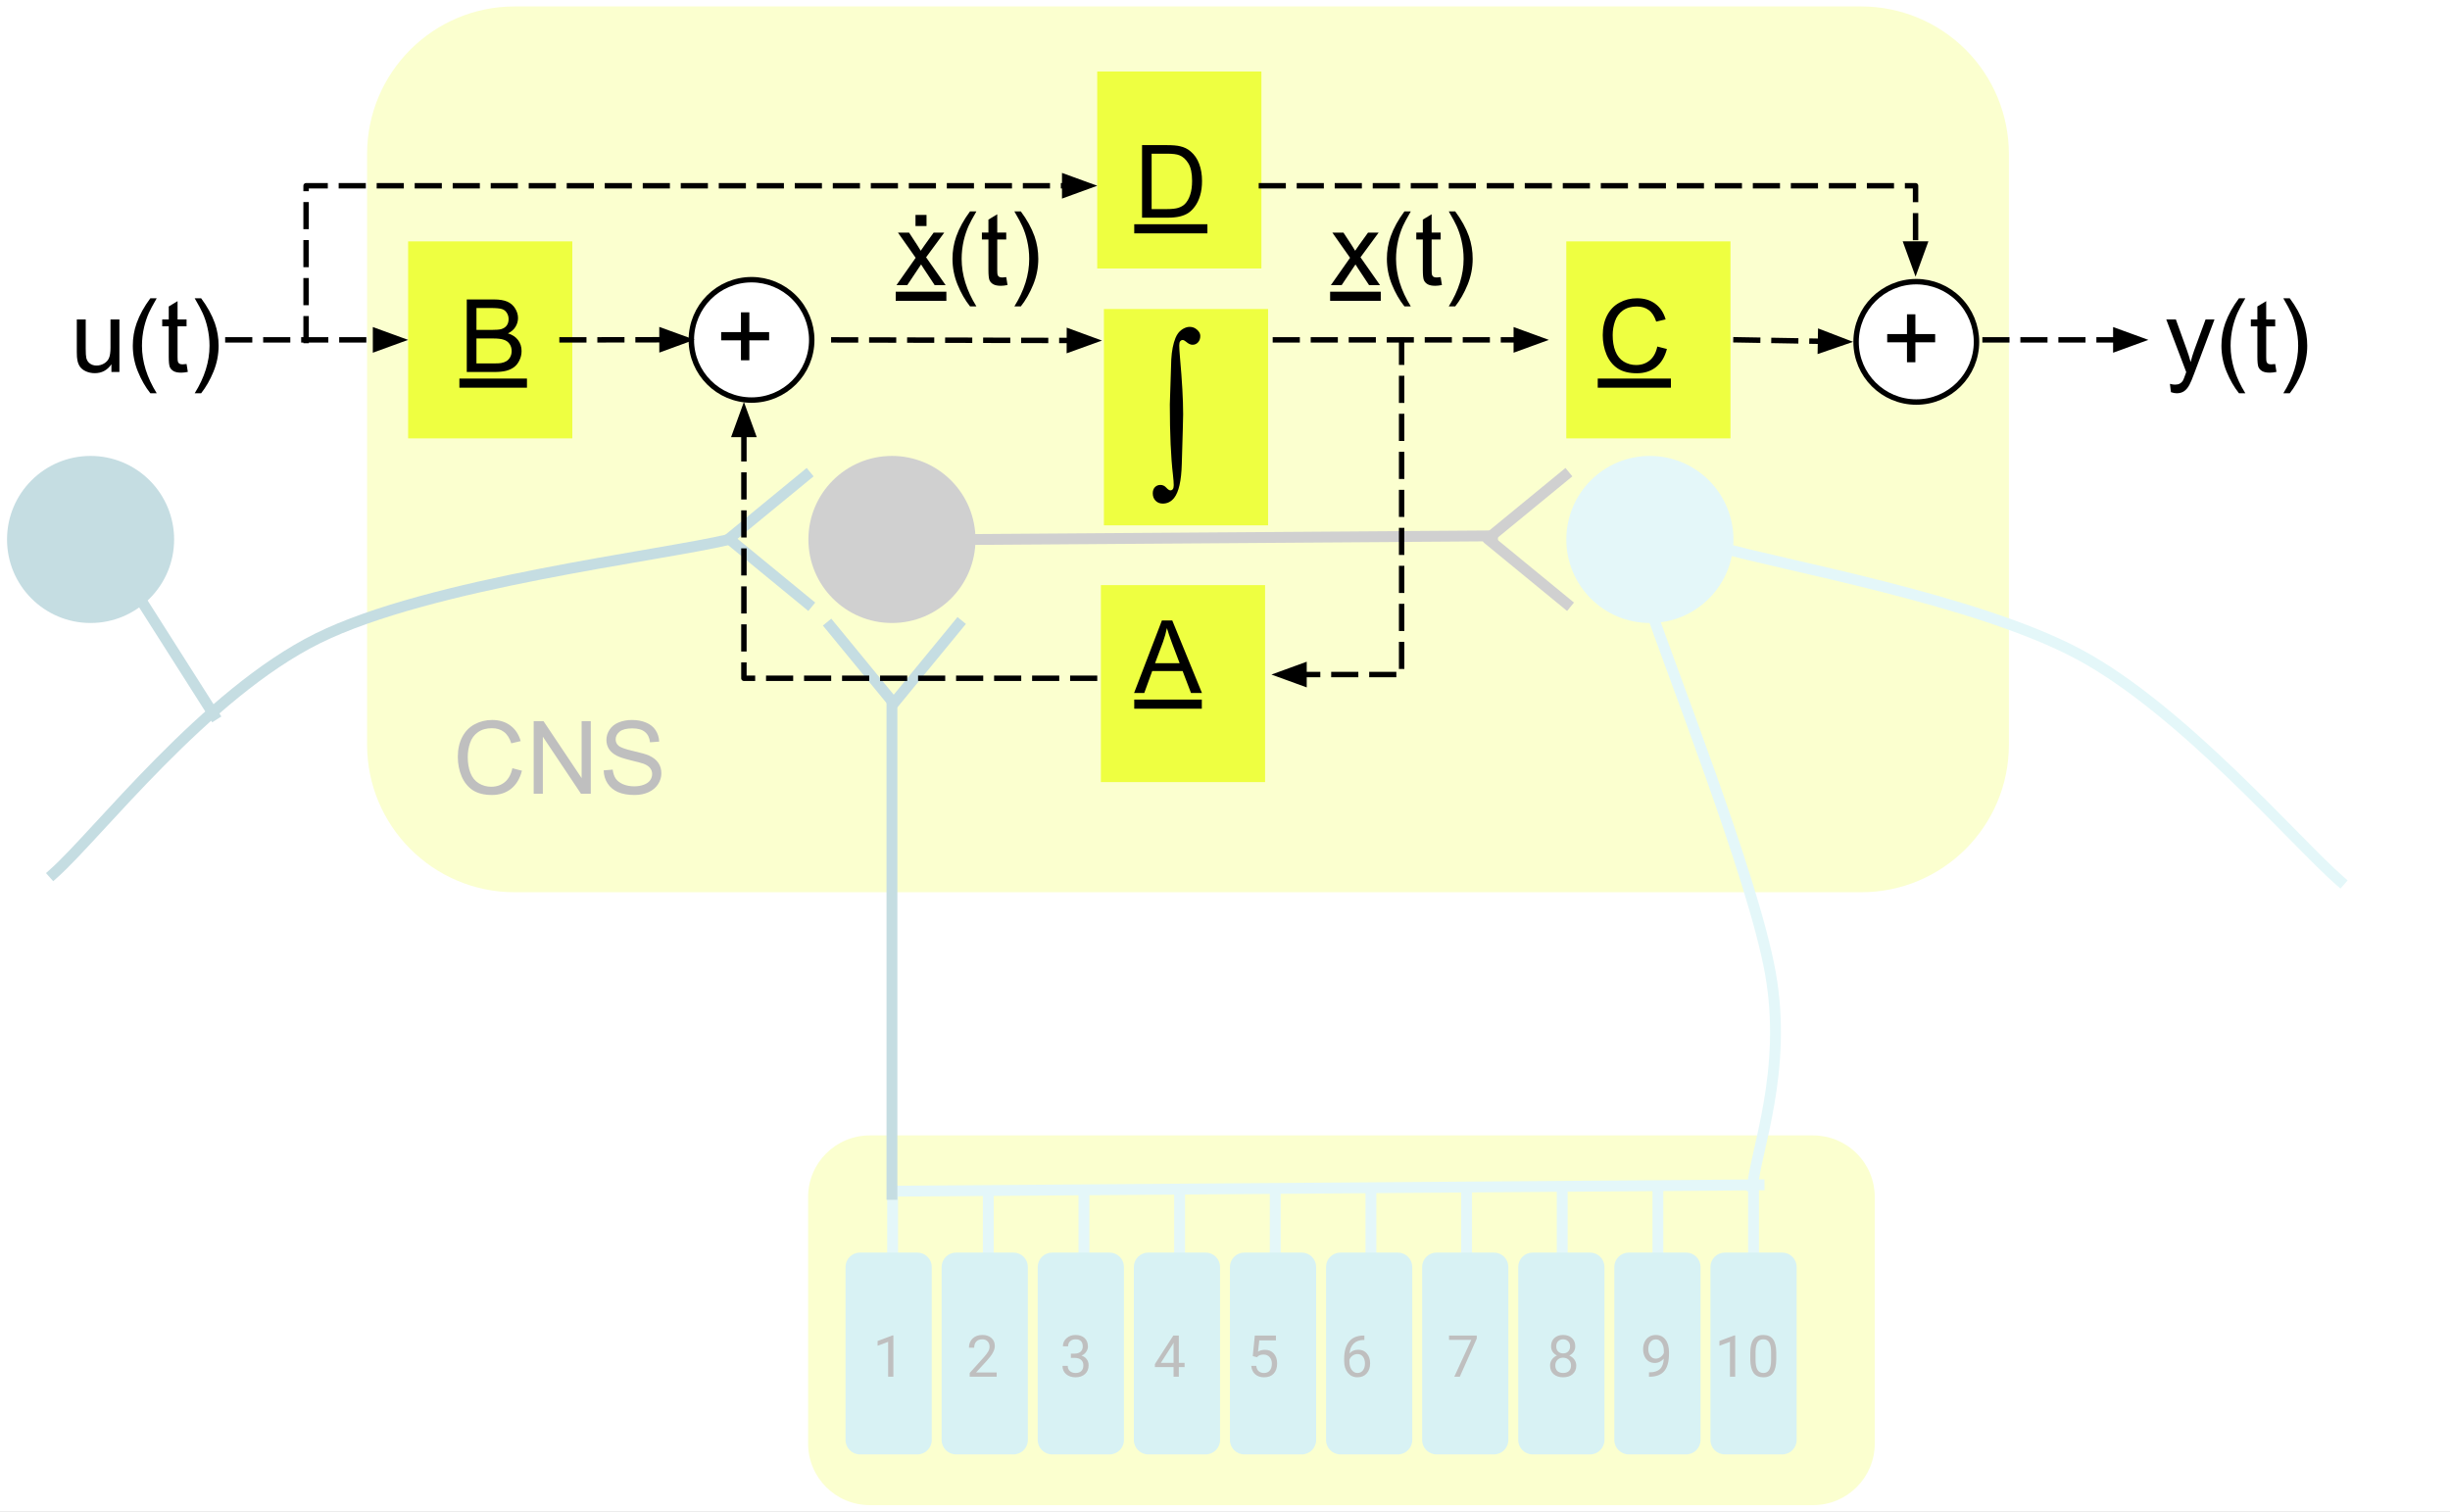 <svg version="1.1" viewBox="0.0 0.0 451.199 278.399" fill="none" stroke="none" stroke-linecap="square" stroke-miterlimit="10" xmlns:xlink="http://www.w3.org/1999/xlink" xmlns="http://www.w3.org/2000/svg"><rect x="0.0" y="0.0" width="451.199" height="278.399" fill="#808080" stroke="none"/><clipPath id="g3148980ed05_0_76.0"><path d="m0 0l451.199 0l0 278.399l-451.199 0l0 -278.399z" clip-rule="nonzero"/></clipPath><g clip-path="url(#g3148980ed05_0_76.0)"><path fill="#ffffff" d="m0 0l451.199 0l0 278.399l-451.199 0z" fill-rule="evenodd"/><path fill="#eeff41" d="m148.822 220.47l0 0c0 -6.268 5.081 -11.349 11.349 -11.349l173.742 0c3.01 0 5.897 1.196 8.025 3.324c2.128 2.128 3.324 5.015 3.324 8.025l0 45.396c0 6.268 -5.081 11.349 -11.349 11.349l-173.742 0c-6.268 0 -11.349 -5.081 -11.349 -11.349z" fill-rule="evenodd"/><path fill="#000000" fill-opacity="0.0" d="m323.953 218.228l-159.559 1.165" fill-rule="evenodd"/><path stroke="#92e1e6" stroke-width="2.0" stroke-linejoin="round" stroke-linecap="butt" d="m323.953 218.228l-159.559 1.165" fill-rule="evenodd"/><path fill="#000000" fill-opacity="0.0" d="m164.387 234.323l0 -14.866" fill-rule="evenodd"/><path stroke="#92e1e6" stroke-width="2.0" stroke-linejoin="round" stroke-linecap="butt" d="m164.387 234.323l0 -14.866" fill-rule="evenodd"/><path fill="#000000" fill-opacity="0.0" d="m182.004 234.323l0 -14.866" fill-rule="evenodd"/><path stroke="#92e1e6" stroke-width="2.0" stroke-linejoin="round" stroke-linecap="butt" d="m182.004 234.323l0 -14.866" fill-rule="evenodd"/><path fill="#000000" fill-opacity="0.0" d="m199.62 234.323l0 -14.866" fill-rule="evenodd"/><path stroke="#92e1e6" stroke-width="2.0" stroke-linejoin="round" stroke-linecap="butt" d="m199.62 234.323l0 -14.866" fill-rule="evenodd"/><path fill="#000000" fill-opacity="0.0" d="m234.854 234.323l0 -14.866" fill-rule="evenodd"/><path stroke="#92e1e6" stroke-width="2.0" stroke-linejoin="round" stroke-linecap="butt" d="m234.854 234.323l0 -14.866" fill-rule="evenodd"/><path fill="#000000" fill-opacity="0.0" d="m270.087 234.323l0 -14.866" fill-rule="evenodd"/><path stroke="#92e1e6" stroke-width="2.0" stroke-linejoin="round" stroke-linecap="butt" d="m270.087 234.323l0 -14.866" fill-rule="evenodd"/><path fill="#000000" fill-opacity="0.0" d="m305.32 234.323l0 -14.866" fill-rule="evenodd"/><path stroke="#92e1e6" stroke-width="2.0" stroke-linejoin="round" stroke-linecap="butt" d="m305.32 234.323l0 -14.866" fill-rule="evenodd"/><path fill="#000000" fill-opacity="0.0" d="m217.237 234.323l0 -14.866" fill-rule="evenodd"/><path stroke="#92e1e6" stroke-width="2.0" stroke-linejoin="round" stroke-linecap="butt" d="m217.237 234.323l0 -14.866" fill-rule="evenodd"/><path fill="#000000" fill-opacity="0.0" d="m252.47 234.323l0 -14.866" fill-rule="evenodd"/><path stroke="#92e1e6" stroke-width="2.0" stroke-linejoin="round" stroke-linecap="butt" d="m252.47 234.323l0 -14.866" fill-rule="evenodd"/><path fill="#000000" fill-opacity="0.0" d="m287.703 234.323l0 -14.866" fill-rule="evenodd"/><path stroke="#92e1e6" stroke-width="2.0" stroke-linejoin="round" stroke-linecap="butt" d="m287.703 234.323l0 -14.866" fill-rule="evenodd"/><path fill="#000000" fill-opacity="0.0" d="m322.936 234.323l0 -14.866" fill-rule="evenodd"/><path stroke="#92e1e6" stroke-width="2.0" stroke-linejoin="round" stroke-linecap="butt" d="m322.936 234.323l0 -14.866" fill-rule="evenodd"/><path fill="#64ccd3" d="m155.718 233.349l0 0c0 -1.461 1.185 -2.646 2.646 -2.646l10.583 0l0 0c0.702 0 1.375 0.279 1.871 0.775c0.496 0.496 0.775 1.169 0.775 1.871l0 31.874c0 1.461 -1.185 2.646 -2.646 2.646l-10.583 0c-1.461 0 -2.646 -1.185 -2.646 -2.646z" fill-rule="evenodd"/><path fill="#64ccd3" d="m191.114 233.349l0 0c0 -1.461 1.185 -2.646 2.646 -2.646l10.583 0l0 0c0.702 0 1.375 0.279 1.871 0.775c0.496 0.496 0.775 1.169 0.775 1.871l0 31.874c0 1.461 -1.185 2.646 -2.646 2.646l-10.583 0c-1.461 0 -2.646 -1.185 -2.646 -2.646z" fill-rule="evenodd"/><path fill="#64ccd3" d="m279.603 233.349l0 0c0 -1.461 1.185 -2.646 2.646 -2.646l10.583 0l0 0c0.702 0 1.375 0.279 1.871 0.775c0.496 0.496 0.775 1.169 0.775 1.871l0 31.874c0 1.461 -1.185 2.646 -2.646 2.646l-10.583 0c-1.461 0 -2.646 -1.185 -2.646 -2.646z" fill-rule="evenodd"/><path fill="#64ccd3" d="m226.509 233.349l0 0c0 -1.461 1.185 -2.646 2.646 -2.646l10.583 0l0 0c0.702 0 1.375 0.279 1.871 0.775c0.496 0.496 0.775 1.169 0.775 1.871l0 31.874c0 1.461 -1.185 2.646 -2.646 2.646l-10.583 0c-1.461 0 -2.646 -1.185 -2.646 -2.646z" fill-rule="evenodd"/><path fill="#64ccd3" d="m173.416 233.349l0 0c0 -1.461 1.185 -2.646 2.646 -2.646l10.583 0l0 0c0.702 0 1.375 0.279 1.871 0.775c0.496 0.496 0.775 1.169 0.775 1.871l0 31.874c0 1.461 -1.185 2.646 -2.646 2.646l-10.583 0c-1.461 0 -2.646 -1.185 -2.646 -2.646z" fill-rule="evenodd"/><path fill="#64ccd3" d="m208.812 233.349l0 0c0 -1.461 1.185 -2.646 2.646 -2.646l10.583 0l0 0c0.702 0 1.375 0.279 1.871 0.775c0.496 0.496 0.775 1.169 0.775 1.871l0 31.874c0 1.461 -1.185 2.646 -2.646 2.646l-10.583 0c-1.461 0 -2.646 -1.185 -2.646 -2.646z" fill-rule="evenodd"/><path fill="#64ccd3" d="m261.905 233.349l0 0c0 -1.461 1.185 -2.646 2.646 -2.646l10.583 0l0 0c0.702 0 1.375 0.279 1.871 0.775c0.496 0.496 0.775 1.169 0.775 1.871l0 31.874c0 1.461 -1.185 2.646 -2.646 2.646l-10.583 0c-1.461 0 -2.646 -1.185 -2.646 -2.646z" fill-rule="evenodd"/><path fill="#64ccd3" d="m297.301 233.349l0 0c0 -1.461 1.185 -2.646 2.646 -2.646l10.583 0l0 0c0.702 0 1.375 0.279 1.871 0.775c0.496 0.496 0.775 1.169 0.775 1.871l0 31.874c0 1.461 -1.185 2.646 -2.646 2.646l-10.583 0c-1.461 0 -2.646 -1.185 -2.646 -2.646z" fill-rule="evenodd"/><path fill="#64ccd3" d="m314.999 233.349l0 0c0 -1.461 1.185 -2.646 2.646 -2.646l10.583 0l0 0c0.702 0 1.375 0.279 1.871 0.775c0.496 0.496 0.775 1.169 0.775 1.871l0 31.874c0 1.461 -1.185 2.646 -2.646 2.646l-10.583 0c-1.461 0 -2.646 -1.185 -2.646 -2.646z" fill-rule="evenodd"/><path fill="#64ccd3" d="m244.207 233.349l0 0c0 -1.461 1.185 -2.646 2.646 -2.646l10.583 0l0 0c0.702 0 1.375 0.279 1.871 0.775c0.496 0.496 0.775 1.169 0.775 1.871l0 31.874c0 1.461 -1.185 2.646 -2.646 2.646l-10.583 0c-1.461 0 -2.646 -1.185 -2.646 -2.646z" fill-rule="evenodd"/><path fill="#000000" fill-opacity="0.0" d="m306.762 234.322l34.173 0l0 26.551l-34.173 0z" fill-rule="evenodd"/><path fill="#000000" d="m319.559 253.562l-0.969 0l0 -6.422l-1.938 0.719l0 -0.875l2.75 -1.031l0.156 0l0 7.609zm7.562 -3.234q0 1.688 -0.578 2.516q-0.578 0.828 -1.797 0.828q-1.219 0 -1.797 -0.797q-0.578 -0.812 -0.609 -2.406l0 -1.297q0 -1.672 0.578 -2.484q0.578 -0.812 1.812 -0.812q1.219 0 1.797 0.797q0.578 0.781 0.594 2.406l0 1.25zm-0.953 -1.312q0 -1.219 -0.344 -1.781q-0.344 -0.562 -1.094 -0.562q-0.734 0 -1.078 0.562q-0.328 0.547 -0.344 1.703l0 1.547q0 1.219 0.359 1.812q0.359 0.578 1.078 0.578q0.703 0 1.047 -0.547q0.359 -0.547 0.375 -1.734l0 -1.578z" fill-rule="nonzero"/><path fill="#000000" fill-opacity="0.0" d="m151.732 234.322l34.173 0l0 26.551l-34.173 0z" fill-rule="evenodd"/><path fill="#000000" d="m164.529 253.562l-0.969 0l0 -6.422l-1.938 0.719l0 -0.875l2.75 -1.031l0.156 0l0 7.609z" fill-rule="nonzero"/><path fill="#000000" fill-opacity="0.0" d="m168.958 234.322l34.173 0l0 26.551l-34.173 0z" fill-rule="evenodd"/><path fill="#000000" d="m183.552 253.562l-4.969 0l0 -0.688l2.625 -2.922q0.578 -0.656 0.797 -1.062q0.234 -0.422 0.234 -0.859q0 -0.594 -0.359 -0.969q-0.359 -0.391 -0.969 -0.391q-0.703 0 -1.109 0.406q-0.391 0.406 -0.391 1.141l-0.969 0q0 -1.047 0.672 -1.688q0.672 -0.656 1.797 -0.656q1.062 0 1.672 0.562q0.625 0.547 0.625 1.469q0 1.125 -1.438 2.672l-2.016 2.203l3.797 0l0 0.781z" fill-rule="nonzero"/><path fill="#000000" fill-opacity="0.0" d="m186.183 234.322l34.173 0l0 26.551l-34.173 0z" fill-rule="evenodd"/><path fill="#000000" d="m197.215 249.312l0.719 0q0.688 -0.016 1.078 -0.359q0.391 -0.359 0.391 -0.953q0 -1.328 -1.328 -1.328q-0.625 0 -1.0 0.359q-0.375 0.359 -0.375 0.938l-0.953 0q0 -0.891 0.656 -1.484q0.656 -0.609 1.672 -0.609q1.062 0 1.672 0.578q0.609 0.562 0.609 1.578q0 0.484 -0.328 0.953q-0.312 0.469 -0.859 0.688q0.625 0.203 0.969 0.672q0.344 0.453 0.344 1.109q0 1.016 -0.672 1.625q-0.672 0.594 -1.734 0.594q-1.062 0 -1.734 -0.578q-0.672 -0.578 -0.672 -1.531l0.969 0q0 0.594 0.391 0.953q0.391 0.359 1.047 0.359q0.703 0 1.062 -0.359q0.375 -0.359 0.375 -1.047q0 -0.656 -0.406 -1.0q-0.406 -0.359 -1.172 -0.375l-0.719 0l0 -0.781z" fill-rule="nonzero"/><path fill="#000000" fill-opacity="0.0" d="m203.409 234.322l34.173 0l0 26.551l-34.173 0z" fill-rule="evenodd"/><path fill="#000000" d="m217.097 251.015l1.062 0l0 0.781l-1.062 0l0 1.766l-0.969 0l0 -1.766l-3.438 0l0 -0.562l3.391 -5.25l1.016 0l0 5.031zm-3.312 0l2.344 0l0 -3.719l-0.109 0.219l-2.234 3.5z" fill-rule="nonzero"/><path fill="#000000" fill-opacity="0.0" d="m220.635 234.322l34.173 0l0 26.551l-34.173 0z" fill-rule="evenodd"/><path fill="#000000" d="m230.713 249.765l0.375 -3.781l3.891 0l0 0.891l-3.062 0l-0.234 2.062q0.562 -0.328 1.266 -0.328q1.031 0 1.641 0.688q0.609 0.688 0.609 1.844q0 1.172 -0.641 1.859q-0.625 0.672 -1.766 0.672q-1.0 0 -1.641 -0.562q-0.625 -0.562 -0.719 -1.547l0.922 0q0.078 0.656 0.453 0.984q0.375 0.328 0.984 0.328q0.672 0 1.047 -0.453q0.391 -0.453 0.391 -1.266q0 -0.75 -0.422 -1.203q-0.406 -0.469 -1.094 -0.469q-0.625 0 -0.984 0.266l-0.25 0.219l-0.766 -0.203z" fill-rule="nonzero"/><path fill="#000000" fill-opacity="0.0" d="m237.86 234.322l34.173 0l0 26.551l-34.173 0z" fill-rule="evenodd"/><path fill="#000000" d="m251.266 245.984l0 0.812l-0.172 0q-1.125 0.016 -1.797 0.672q-0.656 0.641 -0.766 1.812q0.594 -0.688 1.625 -0.688q1.0 0 1.578 0.703q0.594 0.688 0.594 1.797q0 1.172 -0.641 1.875q-0.625 0.703 -1.703 0.703q-1.078 0 -1.766 -0.828q-0.672 -0.844 -0.672 -2.156l0 -0.375q0 -2.094 0.891 -3.203q0.891 -1.109 2.656 -1.125l0.172 0zm-1.266 3.406q-0.484 0 -0.906 0.297q-0.422 0.297 -0.578 0.75l0 0.359q0 0.922 0.422 1.5q0.422 0.578 1.047 0.578q0.656 0 1.016 -0.484q0.375 -0.484 0.375 -1.25q0 -0.781 -0.375 -1.266q-0.375 -0.484 -1.0 -0.484z" fill-rule="nonzero"/><path fill="#000000" fill-opacity="0.0" d="m275.885 234.322l34.173 0l0 26.551l-34.173 0z" fill-rule="evenodd"/><path fill="#000000" d="m290.104 247.968q0 0.562 -0.297 1.016q-0.297 0.438 -0.812 0.688q0.594 0.25 0.938 0.734q0.359 0.484 0.359 1.109q0 0.984 -0.672 1.578q-0.656 0.578 -1.75 0.578q-1.078 0 -1.75 -0.578q-0.656 -0.594 -0.656 -1.578q0 -0.609 0.328 -1.094q0.344 -0.5 0.938 -0.766q-0.5 -0.25 -0.797 -0.688q-0.281 -0.438 -0.281 -1.0q0 -0.969 0.609 -1.531q0.609 -0.562 1.609 -0.562q1.0 0 1.609 0.562q0.625 0.562 0.625 1.531zm-0.781 3.531q0 -0.641 -0.406 -1.031q-0.406 -0.406 -1.062 -0.406q-0.641 0 -1.031 0.406q-0.391 0.391 -0.391 1.031q0 0.641 0.375 1.016q0.391 0.359 1.062 0.359q0.688 0 1.062 -0.359q0.391 -0.375 0.391 -1.016zm-1.453 -4.828q-0.562 0 -0.922 0.359q-0.344 0.344 -0.344 0.953q0 0.578 0.344 0.938q0.359 0.344 0.922 0.344q0.578 0 0.922 -0.344q0.359 -0.359 0.359 -0.938q0 -0.578 -0.359 -0.938q-0.359 -0.375 -0.922 -0.375z" fill-rule="nonzero"/><path fill="#000000" fill-opacity="0.0" d="m257.452 234.322l34.173 0l0 26.551l-34.173 0z" fill-rule="evenodd"/><path fill="#000000" d="m271.968 246.53l-3.125 7.031l-1.016 0l3.125 -6.781l-4.094 0l0 -0.797l5.109 0l0 0.547z" fill-rule="nonzero"/><path fill="#000000" fill-opacity="0.0" d="m293.087 234.322l34.173 0l0 26.551l-34.173 0z" fill-rule="evenodd"/><path fill="#000000" d="m306.4 250.234q-0.297 0.359 -0.719 0.578q-0.422 0.219 -0.922 0.219q-0.641 0 -1.141 -0.312q-0.484 -0.328 -0.75 -0.906q-0.266 -0.594 -0.266 -1.312q0 -0.75 0.281 -1.359q0.297 -0.609 0.828 -0.938q0.531 -0.328 1.234 -0.328q1.125 0 1.766 0.844q0.656 0.844 0.656 2.297l0 0.281q0 2.203 -0.875 3.234q-0.875 1.016 -2.625 1.031l-0.188 0l0 -0.812l0.203 0q1.188 -0.016 1.828 -0.609q0.641 -0.609 0.688 -1.906zm-1.484 0q0.484 0 0.891 -0.297q0.422 -0.297 0.609 -0.734l0 -0.391q0 -0.938 -0.422 -1.531q-0.406 -0.594 -1.031 -0.594q-0.641 0 -1.031 0.484q-0.375 0.484 -0.375 1.281q0 0.781 0.375 1.281q0.375 0.5 0.984 0.5z" fill-rule="nonzero"/><path fill="#eeff41" d="m67.602 28.377l0 0c0 -15.018 12.174 -27.192 27.192 -27.192l247.978 0c7.212 0 14.128 2.865 19.228 7.964c5.1 5.1 7.964 12.016 7.964 19.228l0 108.765c0 15.018 -12.174 27.192 -27.192 27.192l-247.978 0c-15.018 0 -27.192 -12.174 -27.192 -27.192z" fill-rule="evenodd"/><path fill="#eeff41" d="m202.745 107.765l30.236 0l0 36.283l-30.236 0z" fill-rule="evenodd"/><path fill="#eeff41" d="m75.161 44.458l30.236 0l0 36.283l-30.236 0z" fill-rule="evenodd"/><path fill="#eeff41" d="m288.453 44.458l30.236 0l0 36.283l-30.236 0z" fill-rule="evenodd"/><path fill="#eeff41" d="m202.068 13.167l30.236 0l0 36.283l-30.236 0z" fill-rule="evenodd"/><path fill="#eeff41" d="m203.298 56.913l30.236 0l0 39.843l-30.236 0z" fill-rule="evenodd"/><path fill="#434343" d="m148.878 99.358l0 0c0 -8.497 6.888 -15.386 15.386 -15.386l0 0c4.081 0 7.994 1.621 10.879 4.506c2.885 2.885 4.506 6.799 4.506 10.879l0 0c0 8.497 -6.888 15.386 -15.386 15.386l0 0c-8.497 0 -15.386 -6.888 -15.386 -15.386z" fill-rule="evenodd"/><path fill="#000000" fill-opacity="0.0" d="m179.65 99.358l95.213 -0.661" fill-rule="evenodd"/><path stroke="#434343" stroke-width="2.0" stroke-linejoin="round" stroke-linecap="butt" d="m179.65 99.358l95.213 -0.661" fill-rule="evenodd"/><path fill="#000000" fill-opacity="0.0" d="m288.162 87.597l-14.179 11.639l14.478 11.884" fill-rule="evenodd"/><path stroke="#434343" stroke-width="2.0" stroke-linejoin="round" stroke-linecap="butt" d="m288.162 87.597l-14.179 11.639l14.478 11.884" fill-rule="evenodd"/><path fill="#000000" fill-opacity="0.0" d="m148.423 87.597l-14.174 11.639l14.473 11.884" fill-rule="evenodd"/><path stroke="#19768a" stroke-width="2.0" stroke-linejoin="round" stroke-linecap="butt" d="m148.423 87.597l-14.174 11.639l14.473 11.884" fill-rule="evenodd"/><path fill="#19768a" d="m1.295 99.358l0 0c0 -8.497 6.888 -15.386 15.386 -15.386l0 0c4.081 0 7.994 1.621 10.879 4.506c2.885 2.885 4.506 6.799 4.506 10.879l0 0c0 8.497 -6.888 15.386 -15.386 15.386l0 0c-8.497 0 -15.386 -6.888 -15.386 -15.386z" fill-rule="evenodd"/><path fill="#000000" fill-opacity="0.0" d="m134.253 99.358c-12.621 3.035 -54.999 7.957 -75.728 18.212c-20.728 10.255 -40.536 36.097 -48.643 43.316" fill-rule="evenodd"/><path stroke="#19768a" stroke-width="2.0" stroke-linejoin="round" stroke-linecap="butt" d="m134.253 99.358c-12.621 3.035 -54.999 7.957 -75.728 18.212c-20.728 10.255 -40.536 36.097 -48.643 43.316" fill-rule="evenodd"/><path fill="#000000" fill-opacity="0.0" d="m17.209 96.757l22.173 34.898" fill-rule="evenodd"/><path stroke="#19768a" stroke-width="2.0" stroke-linejoin="round" stroke-linecap="butt" d="m17.209 96.757l22.173 34.898" fill-rule="evenodd"/><path fill="#92e1e6" d="m288.461 99.358l0 0c0 -8.497 6.888 -15.386 15.386 -15.386l0 0c4.081 0 7.994 1.621 10.879 4.506c2.885 2.885 4.506 6.799 4.506 10.879l0 0c0 8.497 -6.888 15.386 -15.386 15.386l0 0c-8.497 0 -15.386 -6.888 -15.386 -15.386z" fill-rule="evenodd"/><path fill="#000000" fill-opacity="0.0" d="m316.5 100.715c11.074 3.308 47.372 9.593 66.444 19.848c19.072 10.255 39.989 34.735 47.987 41.682" fill-rule="evenodd"/><path stroke="#92e1e6" stroke-width="2.0" stroke-linejoin="round" stroke-linecap="butt" d="m316.5 100.715c11.074 3.308 47.372 9.593 66.444 19.848c19.072 10.255 39.989 34.735 47.987 41.682" fill-rule="evenodd"/><path fill="#000000" fill-opacity="0.0" d="m203.298 49.592l26.236 0l0 58.173l-26.236 0z" fill-rule="evenodd"/><path fill="#000000" fill-opacity="0.0" d="m74.39 119.264l66.488 0l0 42.016l-66.488 0z" fill-rule="evenodd"/><path fill="#000000" d="m94.359 141.496l1.766 0.453q-0.562 2.172 -2.0 3.328q-1.438 1.141 -3.531 1.141q-2.156 0 -3.516 -0.875q-1.344 -0.891 -2.062 -2.547q-0.703 -1.672 -0.703 -3.594q0 -2.078 0.797 -3.625q0.797 -1.562 2.266 -2.359q1.484 -0.812 3.25 -0.812q2.0 0 3.359 1.016q1.375 1.016 1.906 2.875l-1.734 0.406q-0.469 -1.453 -1.359 -2.109q-0.875 -0.672 -2.203 -0.672q-1.547 0 -2.578 0.734q-1.031 0.734 -1.453 1.984q-0.422 1.234 -0.422 2.562q0 1.703 0.5 2.969q0.5 1.266 1.547 1.906q1.047 0.625 2.266 0.625q1.484 0 2.516 -0.859q1.031 -0.859 1.391 -2.547zm3.926 4.688l0 -13.359l1.812 0l7.016 10.484l0 -10.484l1.688 0l0 13.359l-1.812 0l-7.016 -10.5l0 10.5l-1.688 0zm12.895 -4.297l1.656 -0.141q0.125 1.0 0.547 1.641q0.438 0.641 1.344 1.047q0.922 0.391 2.062 0.391q1.0 0 1.781 -0.297q0.781 -0.297 1.156 -0.812q0.375 -0.531 0.375 -1.156q0 -0.625 -0.375 -1.094q-0.359 -0.469 -1.188 -0.797q-0.547 -0.203 -2.391 -0.641q-1.828 -0.453 -2.562 -0.844q-0.969 -0.5 -1.438 -1.234q-0.469 -0.75 -0.469 -1.672q0 -1.0 0.578 -1.875q0.578 -0.891 1.672 -1.344q1.109 -0.453 2.453 -0.453q1.484 0 2.609 0.484q1.141 0.469 1.75 1.406q0.609 0.922 0.656 2.094l-1.688 0.125q-0.141 -1.266 -0.938 -1.906q-0.781 -0.656 -2.312 -0.656q-1.609 0 -2.344 0.594q-0.734 0.594 -0.734 1.422q0 0.719 0.531 1.172q0.5 0.469 2.656 0.969q2.156 0.484 2.953 0.844q1.172 0.531 1.719 1.359q0.562 0.828 0.562 1.906q0 1.062 -0.609 2.016q-0.609 0.938 -1.75 1.469q-1.141 0.516 -2.578 0.516q-1.812 0 -3.047 -0.531q-1.219 -0.531 -1.922 -1.594q-0.688 -1.062 -0.719 -2.406z" fill-rule="nonzero"/><path fill="#000000" fill-opacity="0.0" d="m152.953 115.353l11.639 14.174l11.884 -14.473" fill-rule="evenodd"/><path stroke="#19768a" stroke-width="2.0" stroke-linejoin="round" stroke-linecap="butt" d="m152.953 115.353l11.639 14.174l11.884 -14.473" fill-rule="evenodd"/><path fill="#000000" fill-opacity="0.0" d="m164.264 129.839l0 90.142" fill-rule="evenodd"/><path stroke="#19768a" stroke-width="2.0" stroke-linejoin="round" stroke-linecap="butt" d="m164.264 129.839l0 90.142" fill-rule="evenodd"/><path fill="#000000" fill-opacity="0.0" d="m303.594 111.119c3.741 11.352 19.251 50.217 22.446 68.11c3.196 17.894 -2.727 32.71 -3.273 39.252" fill-rule="evenodd"/><path stroke="#92e1e6" stroke-width="2.0" stroke-linejoin="round" stroke-linecap="butt" d="m303.594 111.119c3.741 11.352 19.251 50.217 22.446 68.11c3.196 17.894 -2.727 32.71 -3.273 39.252" fill-rule="evenodd"/><path fill="#ffffff" fill-opacity="0.747" d="m-5.163 -1.192l472.598 0l0 282.362l-472.598 0z" fill-rule="evenodd"/><path fill="#eeff41" d="m202.745 107.765l30.236 0l0 36.283l-30.236 0z" fill-rule="evenodd"/><path fill="#eeff41" d="m75.161 44.458l30.236 0l0 36.283l-30.236 0z" fill-rule="evenodd"/><path fill="#eeff41" d="m288.453 44.458l30.236 0l0 36.283l-30.236 0z" fill-rule="evenodd"/><path fill="#eeff41" d="m202.068 13.167l30.236 0l0 36.283l-30.236 0z" fill-rule="evenodd"/><path fill="#eeff41" d="m203.298 56.913l30.236 0l0 39.843l-30.236 0z" fill-rule="evenodd"/><path fill="#000000" fill-opacity="0.0" d="m389.652 41.592l60.252 0l0 42.016l-60.252 0z" fill-rule="evenodd"/><path fill="#000000" d="m399.809 72.231l-0.188 -1.531q0.547 0.141 0.938 0.141q0.547 0 0.875 -0.188q0.328 -0.172 0.547 -0.5q0.156 -0.25 0.5 -1.219q0.047 -0.141 0.141 -0.406l-3.672 -9.688l1.766 0l2.016 5.594q0.391 1.078 0.703 2.25q0.281 -1.125 0.672 -2.203l2.078 -5.641l1.641 0l-3.688 9.828q-0.594 1.609 -0.922 2.203q-0.438 0.812 -1.0 1.188q-0.562 0.375 -1.344 0.375q-0.484 0 -1.062 -0.203zm12.531 0.203q-1.359 -1.703 -2.297 -4.0q-0.938 -2.297 -0.938 -4.766q0 -2.156 0.703 -4.141q0.828 -2.312 2.531 -4.594l1.172 0q-1.094 1.891 -1.453 2.703q-0.547 1.25 -0.875 2.625q-0.391 1.703 -0.391 3.422q0 4.375 2.719 8.75l-1.172 0zm6.666 -5.391l0.234 1.453q-0.688 0.141 -1.234 0.141q-0.891 0 -1.391 -0.281q-0.484 -0.281 -0.688 -0.734q-0.203 -0.469 -0.203 -1.938l0 -5.578l-1.203 0l0 -1.266l1.203 0l0 -2.391l1.625 -0.984l0 3.375l1.656 0l0 1.266l-1.656 0l0 5.672q0 0.688 0.078 0.891q0.094 0.203 0.281 0.328q0.203 0.109 0.578 0.109q0.266 0 0.719 -0.062zm2.683 5.391l-1.188 0q2.734 -4.375 2.734 -8.75q0 -1.719 -0.391 -3.391q-0.312 -1.375 -0.875 -2.625q-0.359 -0.828 -1.469 -2.734l1.188 0q1.703 2.281 2.531 4.594q0.688 1.984 0.688 4.141q0 2.469 -0.938 4.766q-0.938 2.297 -2.281 4.0z" fill-rule="nonzero"/><path fill="#000000" fill-opacity="0.0" d="m3.958 41.592l60.252 0l0 42.016l-60.252 0z" fill-rule="evenodd"/><path fill="#000000" d="m20.52 68.512l0 -1.422q-1.125 1.641 -3.062 1.641q-0.859 0 -1.609 -0.328q-0.734 -0.328 -1.094 -0.828q-0.359 -0.5 -0.5 -1.219q-0.109 -0.469 -0.109 -1.531l0 -5.984l1.641 0l0 5.359q0 1.281 0.109 1.734q0.156 0.641 0.656 1.016q0.5 0.375 1.234 0.375q0.734 0 1.375 -0.375q0.656 -0.391 0.922 -1.031q0.266 -0.656 0.266 -1.891l0 -5.188l1.641 0l0 9.672l-1.469 0zm7.173 3.922q-1.359 -1.703 -2.297 -4.0q-0.938 -2.297 -0.938 -4.766q0 -2.156 0.703 -4.141q0.828 -2.312 2.531 -4.594l1.172 0q-1.094 1.891 -1.453 2.703q-0.547 1.25 -0.875 2.625q-0.391 1.703 -0.391 3.422q0 4.375 2.719 8.75l-1.172 0zm6.666 -5.391l0.234 1.453q-0.688 0.141 -1.234 0.141q-0.891 0 -1.391 -0.281q-0.484 -0.281 -0.688 -0.734q-0.203 -0.469 -0.203 -1.938l0 -5.578l-1.203 0l0 -1.266l1.203 0l0 -2.391l1.625 -0.984l0 3.375l1.656 0l0 1.266l-1.656 0l0 5.672q0 0.688 0.078 0.891q0.094 0.203 0.281 0.328q0.203 0.109 0.578 0.109q0.266 0 0.719 -0.062zm2.683 5.391l-1.188 0q2.734 -4.375 2.734 -8.75q0 -1.719 -0.391 -3.391q-0.312 -1.375 -0.875 -2.625q-0.359 -0.828 -1.469 -2.734l1.188 0q1.703 2.281 2.531 4.594q0.688 1.984 0.688 4.141q0 2.469 -0.938 4.766q-0.938 2.297 -2.281 4.0z" fill-rule="nonzero"/><path fill="#000000" fill-opacity="0.0" d="m203.298 49.592l26.236 0l0 58.173l-26.236 0z" fill-rule="evenodd"/><path fill="#000000" d="m215.439 74.499l0.266 -8.297q0.141 -2.391 0.781 -3.969q0.422 -1.016 1.156 -1.516q0.75 -0.516 1.453 -0.516q0.781 0 1.359 0.531q0.594 0.516 0.594 1.141q0 0.734 -0.422 1.188q-0.406 0.438 -1.016 0.438q-0.547 0 -1.188 -0.562q-0.359 -0.312 -0.625 -0.312q-0.266 0 -0.453 0.234q-0.172 0.219 -0.172 0.766q0 0.656 0.141 2.266q0.578 6.406 0.578 10.391q0 1.047 -0.25 9.188q-0.125 4.609 -1.406 6.234q-0.844 1.047 -2.094 1.047q-0.812 0 -1.328 -0.531q-0.516 -0.531 -0.516 -1.359q0 -0.703 0.391 -1.125q0.406 -0.422 1.016 -0.422q0.625 0 1.078 0.5q0.453 0.5 0.766 0.5q0.266 0 0.438 -0.219q0.172 -0.219 0.172 -0.734q0 -0.656 -0.141 -1.875q-0.578 -4.922 -0.578 -12.984z" fill-rule="nonzero"/><path fill="#000000" fill-opacity="0.0" d="m155.959 25.592l48.913 0l0 42.016l-48.913 0z" fill-rule="evenodd"/><path fill="#000000" fill-opacity="0.0" d="m164.959 35.623l9.328 0l0 21.453l-9.328 0l0 -21.453z" fill-rule="nonzero"/><path fill="#000000" d="m165.1 52.512l3.531 -5.031l-3.266 -4.641l2.047 0l1.484 2.266q0.422 0.641 0.672 1.078q0.406 -0.594 0.734 -1.062l1.641 -2.281l1.953 0l-3.344 4.547l3.594 5.125l-2.016 0l-1.984 -3.0l-0.516 -0.812l-2.547 3.812l-1.984 0zm3.5 -10.875l0 -2.047l2.031 0l0 2.047l-2.031 0z" fill-rule="nonzero"/><path fill="#000000" d="m178.647 56.434q-1.359 -1.703 -2.297 -4.0q-0.938 -2.297 -0.938 -4.766q0 -2.156 0.703 -4.141q0.828 -2.312 2.531 -4.594l1.172 0q-1.094 1.891 -1.453 2.703q-0.547 1.25 -0.875 2.625q-0.391 1.703 -0.391 3.422q0 4.375 2.719 8.75l-1.172 0zm6.666 -5.391l0.234 1.453q-0.688 0.141 -1.234 0.141q-0.891 0 -1.391 -0.281q-0.484 -0.281 -0.688 -0.734q-0.203 -0.469 -0.203 -1.938l0 -5.578l-1.203 0l0 -1.266l1.203 0l0 -2.391l1.625 -0.984l0 3.375l1.656 0l0 1.266l-1.656 0l0 5.672q0 0.688 0.078 0.891q0.094 0.203 0.281 0.328q0.203 0.109 0.578 0.109q0.266 0 0.719 -0.062zm2.683 5.391l-1.188 0q2.734 -4.375 2.734 -8.75q0 -1.719 -0.391 -3.391q-0.312 -1.375 -0.875 -2.625q-0.359 -0.828 -1.469 -2.734l1.188 0q1.703 2.281 2.531 4.594q0.688 1.984 0.688 4.141q0 2.469 -0.938 4.766q-0.938 2.297 -2.281 4.0z" fill-rule="nonzero"/><path fill="#000000" d="m164.959 53.725l9.328 0l0 1.68l-9.328 0l0 -1.68z" fill-rule="nonzero"/><path fill="#000000" fill-opacity="0.0" d="m235.959 25.592l48.913 0l0 42.016l-48.913 0z" fill-rule="evenodd"/><path fill="#000000" fill-opacity="0.0" d="m244.959 35.623l9.328 0l0 21.453l-9.328 0l0 -21.453z" fill-rule="nonzero"/><path fill="#000000" d="m245.1 52.512l3.531 -5.031l-3.266 -4.641l2.047 0l1.484 2.266q0.422 0.641 0.672 1.078q0.406 -0.594 0.734 -1.062l1.641 -2.281l1.953 0l-3.344 4.547l3.594 5.125l-2.016 0l-1.984 -3.0l-0.516 -0.812l-2.547 3.812l-1.984 0z" fill-rule="nonzero"/><path fill="#000000" d="m258.647 56.434q-1.359 -1.703 -2.297 -4.0q-0.938 -2.297 -0.938 -4.766q0 -2.156 0.703 -4.141q0.828 -2.312 2.531 -4.594l1.172 0q-1.094 1.891 -1.453 2.703q-0.547 1.25 -0.875 2.625q-0.391 1.703 -0.391 3.422q0 4.375 2.719 8.75l-1.172 0zm6.666 -5.391l0.234 1.453q-0.688 0.141 -1.234 0.141q-0.891 0 -1.391 -0.281q-0.484 -0.281 -0.688 -0.734q-0.203 -0.469 -0.203 -1.938l0 -5.578l-1.203 0l0 -1.266l1.203 0l0 -2.391l1.625 -0.984l0 3.375l1.656 0l0 1.266l-1.656 0l0 5.672q0 0.688 0.078 0.891q0.094 0.203 0.281 0.328q0.203 0.109 0.578 0.109q0.266 0 0.719 -0.062zm2.683 5.391l-1.188 0q2.734 -4.375 2.734 -8.75q0 -1.719 -0.391 -3.391q-0.312 -1.375 -0.875 -2.625q-0.359 -0.828 -1.469 -2.734l1.188 0q1.703 2.281 2.531 4.594q0.688 1.984 0.688 4.141q0 2.469 -0.938 4.766q-0.938 2.297 -2.281 4.0z" fill-rule="nonzero"/><path fill="#000000" d="m244.959 53.725l9.328 0l0 1.68l-9.328 0l0 -1.68z" fill-rule="nonzero"/><path fill="#000000" fill-opacity="0.0" d="m199.886 13.167l48.913 0l0 42.016l-48.913 0z" fill-rule="evenodd"/><path fill="#000000" fill-opacity="0.0" d="m208.886 23.198l13.473 0l0 21.453l-13.473 0l0 -21.453z" fill-rule="nonzero"/><path fill="#000000" d="m210.323 40.087l0 -13.359l4.609 0q1.547 0 2.375 0.203q1.141 0.25 1.953 0.953q1.062 0.891 1.578 2.281q0.531 1.391 0.531 3.172q0 1.516 -0.359 2.703q-0.359 1.172 -0.922 1.938q-0.547 0.766 -1.203 1.219q-0.656 0.438 -1.594 0.672q-0.938 0.219 -2.141 0.219l-4.828 0zm1.766 -1.578l2.859 0q1.312 0 2.062 -0.234q0.75 -0.25 1.203 -0.703q0.625 -0.625 0.969 -1.688q0.359 -1.062 0.359 -2.578q0 -2.094 -0.688 -3.219q-0.688 -1.125 -1.672 -1.5q-0.703 -0.281 -2.281 -0.281l-2.812 0l0 10.203z" fill-rule="nonzero"/><path fill="#000000" d="m208.886 41.3l13.473 0l0 1.68l-13.473 0l0 -1.68z" fill-rule="nonzero"/><path fill="#000000" fill-opacity="0.0" d="m285.245 41.592l37.291 0l0 42.016l-37.291 0z" fill-rule="evenodd"/><path fill="#000000" fill-opacity="0.0" d="m294.245 51.623l13.473 0l0 21.453l-13.473 0l0 -21.453z" fill-rule="nonzero"/><path fill="#000000" d="m305.214 63.824l1.766 0.453q-0.562 2.172 -2.0 3.328q-1.438 1.141 -3.531 1.141q-2.156 0 -3.516 -0.875q-1.344 -0.891 -2.062 -2.547q-0.703 -1.672 -0.703 -3.594q0 -2.078 0.797 -3.625q0.797 -1.562 2.266 -2.359q1.484 -0.812 3.25 -0.812q2.0 0 3.359 1.016q1.375 1.016 1.906 2.875l-1.734 0.406q-0.469 -1.453 -1.359 -2.109q-0.875 -0.672 -2.203 -0.672q-1.547 0 -2.578 0.734q-1.031 0.734 -1.453 1.984q-0.422 1.234 -0.422 2.562q0 1.703 0.5 2.969q0.5 1.266 1.547 1.906q1.047 0.625 2.266 0.625q1.484 0 2.516 -0.859q1.031 -0.859 1.391 -2.547z" fill-rule="nonzero"/><path fill="#000000" d="m294.245 69.725l13.473 0l0 1.68l-13.473 0l0 -1.68z" fill-rule="nonzero"/><path fill="#000000" fill-opacity="0.0" d="m199.886 100.715l48.913 0l0 42.016l-48.913 0z" fill-rule="evenodd"/><path fill="#000000" fill-opacity="0.0" d="m208.886 110.746l12.444 0l0 21.453l-12.444 0l0 -21.453z" fill-rule="nonzero"/><path fill="#000000" d="m208.855 127.635l5.125 -13.359l1.906 0l5.469 13.359l-2.016 0l-1.547 -4.047l-5.594 0l-1.469 4.047l-1.875 0zm3.859 -5.484l4.531 0l-1.406 -3.703q-0.625 -1.688 -0.938 -2.766q-0.266 1.281 -0.719 2.547l-1.469 3.922z" fill-rule="nonzero"/><path fill="#000000" d="m208.886 128.849l12.444 0l0 1.68l-12.444 0l0 -1.68z" fill-rule="nonzero"/><path fill="#000000" fill-opacity="0.0" d="m75.602 41.592l26.236 0l0 42.016l-26.236 0z" fill-rule="evenodd"/><path fill="#000000" fill-opacity="0.0" d="m84.602 51.623l12.444 0l0 21.453l-12.444 0l0 -21.453z" fill-rule="nonzero"/><path fill="#000000" d="m85.962 68.512l0 -13.359l5.016 0q1.531 0 2.453 0.406q0.922 0.406 1.438 1.25q0.531 0.844 0.531 1.766q0 0.859 -0.469 1.625q-0.453 0.75 -1.391 1.203q1.203 0.359 1.859 1.219q0.656 0.859 0.656 2.016q0 0.938 -0.406 1.75q-0.391 0.797 -0.984 1.234q-0.578 0.438 -1.453 0.672q-0.875 0.219 -2.156 0.219l-5.094 0zm1.781 -7.75l2.875 0q1.188 0 1.688 -0.141q0.672 -0.203 1.016 -0.672q0.344 -0.469 0.344 -1.172q0 -0.656 -0.328 -1.156q-0.312 -0.516 -0.906 -0.703q-0.594 -0.188 -2.031 -0.188l-2.656 0l0 4.031zm0 6.172l3.312 0q0.859 0 1.203 -0.062q0.609 -0.109 1.016 -0.359q0.422 -0.266 0.688 -0.75q0.266 -0.484 0.266 -1.125q0 -0.75 -0.391 -1.297q-0.375 -0.547 -1.062 -0.766q-0.672 -0.234 -1.953 -0.234l-3.078 0l0 4.594z" fill-rule="nonzero"/><path fill="#000000" d="m84.602 69.725l12.444 0l0 1.68l-12.444 0l0 -1.68z" fill-rule="nonzero"/><path fill="#000000" fill-opacity="0.0" d="m41.965 62.6l33.197 0" fill-rule="evenodd"/><path stroke="#000000" stroke-width="1.0" stroke-linejoin="round" stroke-linecap="butt" stroke-dasharray="4.0,3.0" d="m41.965 62.6l27.197 0" fill-rule="evenodd"/><path fill="#000000" stroke="#000000" stroke-width="1.0" stroke-linecap="butt" d="m69.161 64.251l4.538 -1.652l-4.538 -1.652z" fill-rule="evenodd"/><path fill="#000000" fill-opacity="0.0" d="m365.576 62.6l30.079 0" fill-rule="evenodd"/><path stroke="#000000" stroke-width="1.0" stroke-linejoin="round" stroke-linecap="butt" stroke-dasharray="4.0,3.0" d="m365.576 62.6l24.079 0" fill-rule="evenodd"/><path fill="#000000" stroke="#000000" stroke-width="1.0" stroke-linecap="butt" d="m389.655 64.251l4.538 -1.652l-4.538 -1.652z" fill-rule="evenodd"/><path fill="#000000" fill-opacity="0.0" d="m56.371 62.713l0 -28.501l145.708 0" fill-rule="evenodd"/><path stroke="#000000" stroke-width="1.0" stroke-linejoin="round" stroke-linecap="butt" stroke-dasharray="4.0,3.0" d="m56.371 62.713l0 -28.501l139.708 0" fill-rule="evenodd"/><path fill="#000000" stroke="#000000" stroke-width="1.0" stroke-linecap="butt" d="m196.079 35.863l4.538 -1.652l-4.538 -1.652z" fill-rule="evenodd"/><path fill="#000000" fill-opacity="0.0" d="m232.306 34.211l120.468 0l0 16.74" fill-rule="evenodd"/><path stroke="#000000" stroke-width="1.0" stroke-linejoin="round" stroke-linecap="butt" stroke-dasharray="4.0,3.0" d="m232.306 34.211l120.468 0l0 10.74" fill-rule="evenodd"/><path fill="#000000" stroke="#000000" stroke-width="1.0" stroke-linecap="butt" d="m351.122 44.951l1.652 4.538l1.652 -4.538z" fill-rule="evenodd"/><path fill="#ffffff" d="m341.823 62.962l0 0c0 -6.123 4.964 -11.087 11.087 -11.087l0 0c2.94 0 5.76 1.168 7.839 3.247c2.079 2.079 3.247 4.899 3.247 7.839l0 0c0 6.123 -4.964 11.087 -11.087 11.087l0 0c-6.123 0 -11.087 -4.964 -11.087 -11.087z" fill-rule="evenodd"/><path stroke="#000000" stroke-width="1.0" stroke-linejoin="round" stroke-linecap="butt" d="m341.823 62.962l0 0c0 -6.123 4.964 -11.087 11.087 -11.087l0 0c2.94 0 5.76 1.168 7.839 3.247c2.079 2.079 3.247 4.899 3.247 7.839l0 0c0 6.123 -4.964 11.087 -11.087 11.087l0 0c-6.123 0 -11.087 -4.964 -11.087 -11.087z" fill-rule="evenodd"/><path fill="#000000" fill-opacity="0.0" d="m337.524 41.954l30.772 0l0 42.016l-30.772 0z" fill-rule="evenodd"/><path fill="#000000" d="m351.195 66.718l0 -3.672l-3.641 0l0 -1.516l3.641 0l0 -3.641l1.547 0l0 3.641l3.641 0l0 1.516l-3.641 0l0 3.672l-1.547 0z" fill-rule="nonzero"/><path fill="#ffffff" d="m127.319 62.6l0 0c0 -6.123 4.964 -11.087 11.087 -11.087l0 0c2.94 0 5.76 1.168 7.839 3.247c2.079 2.079 3.247 4.899 3.247 7.839l0 0c0 6.123 -4.964 11.087 -11.087 11.087l0 0c-6.123 0 -11.087 -4.964 -11.087 -11.087z" fill-rule="evenodd"/><path stroke="#000000" stroke-width="1.0" stroke-linejoin="round" stroke-linecap="butt" d="m127.319 62.6l0 0c0 -6.123 4.964 -11.087 11.087 -11.087l0 0c2.94 0 5.76 1.168 7.839 3.247c2.079 2.079 3.247 4.899 3.247 7.839l0 0c0 6.123 -4.964 11.087 -11.087 11.087l0 0c-6.123 0 -11.087 -4.964 -11.087 -11.087z" fill-rule="evenodd"/><path fill="#000000" fill-opacity="0.0" d="m122.783 41.592l30.772 0l0 42.016l-30.772 0z" fill-rule="evenodd"/><path fill="#000000" d="m136.455 66.356l0 -3.672l-3.641 0l0 -1.516l3.641 0l0 -3.641l1.547 0l0 3.641l3.641 0l0 1.516l-3.641 0l0 3.672l-1.547 0z" fill-rule="nonzero"/><path fill="#000000" fill-opacity="0.0" d="m103.508 62.6l24.409 -0.031" fill-rule="evenodd"/><path stroke="#000000" stroke-width="1.0" stroke-linejoin="round" stroke-linecap="butt" stroke-dasharray="4.0,3.0" d="m103.508 62.6l18.409 -0.024" fill-rule="evenodd"/><path fill="#000000" stroke="#000000" stroke-width="1.0" stroke-linecap="butt" d="m121.919 64.228l4.536 -1.658l-4.54 -1.646z" fill-rule="evenodd"/><path fill="#000000" fill-opacity="0.0" d="m153.555 62.6l49.386 0.126" fill-rule="evenodd"/><path stroke="#000000" stroke-width="1.0" stroke-linejoin="round" stroke-linecap="butt" stroke-dasharray="4.0,3.0" d="m153.555 62.6l43.386 0.111" fill-rule="evenodd"/><path fill="#000000" stroke="#000000" stroke-width="1.0" stroke-linecap="butt" d="m196.937 64.362l4.542 -1.64l-4.534 -1.663z" fill-rule="evenodd"/><path fill="#000000" fill-opacity="0.0" d="m234.883 62.6l50.362 0" fill-rule="evenodd"/><path stroke="#000000" stroke-width="1.0" stroke-linejoin="round" stroke-linecap="butt" stroke-dasharray="4.0,3.0" d="m234.883 62.6l44.362 0" fill-rule="evenodd"/><path fill="#000000" stroke="#000000" stroke-width="1.0" stroke-linecap="butt" d="m279.245 64.251l4.538 -1.652l-4.538 -1.652z" fill-rule="evenodd"/><path fill="#000000" fill-opacity="0.0" d="m258.127 62.713l0 61.528l-23.976 0" fill-rule="evenodd"/><path stroke="#000000" stroke-width="1.0" stroke-linejoin="round" stroke-linecap="butt" stroke-dasharray="4.0,3.0" d="m258.127 62.713l0 61.528l-17.976 0" fill-rule="evenodd"/><path fill="#000000" stroke="#000000" stroke-width="1.0" stroke-linecap="butt" d="m240.151 122.588l-4.538 1.652l4.538 1.652z" fill-rule="evenodd"/><path fill="#000000" fill-opacity="0.0" d="m201.575 124.92l-64.575 0l0 -50.898" fill-rule="evenodd"/><path stroke="#000000" stroke-width="1.0" stroke-linejoin="round" stroke-linecap="butt" stroke-dasharray="4.0,3.0" d="m201.575 124.92l-64.575 0l0 -44.898" fill-rule="evenodd"/><path fill="#000000" stroke="#000000" stroke-width="1.0" stroke-linecap="butt" d="m138.652 80.022l-1.652 -4.538l-1.652 4.538z" fill-rule="evenodd"/><path fill="#000000" fill-opacity="0.0" d="m319.697 62.584l21.575 0.378" fill-rule="evenodd"/><path stroke="#000000" stroke-width="1.0" stroke-linejoin="round" stroke-linecap="butt" stroke-dasharray="4.0,3.0" d="m319.697 62.584l15.576 0.273" fill-rule="evenodd"/><path fill="#000000" stroke="#000000" stroke-width="1.0" stroke-linecap="butt" d="m335.244 64.508l4.566 -1.572l-4.508 -1.731z" fill-rule="evenodd"/></g></svg>